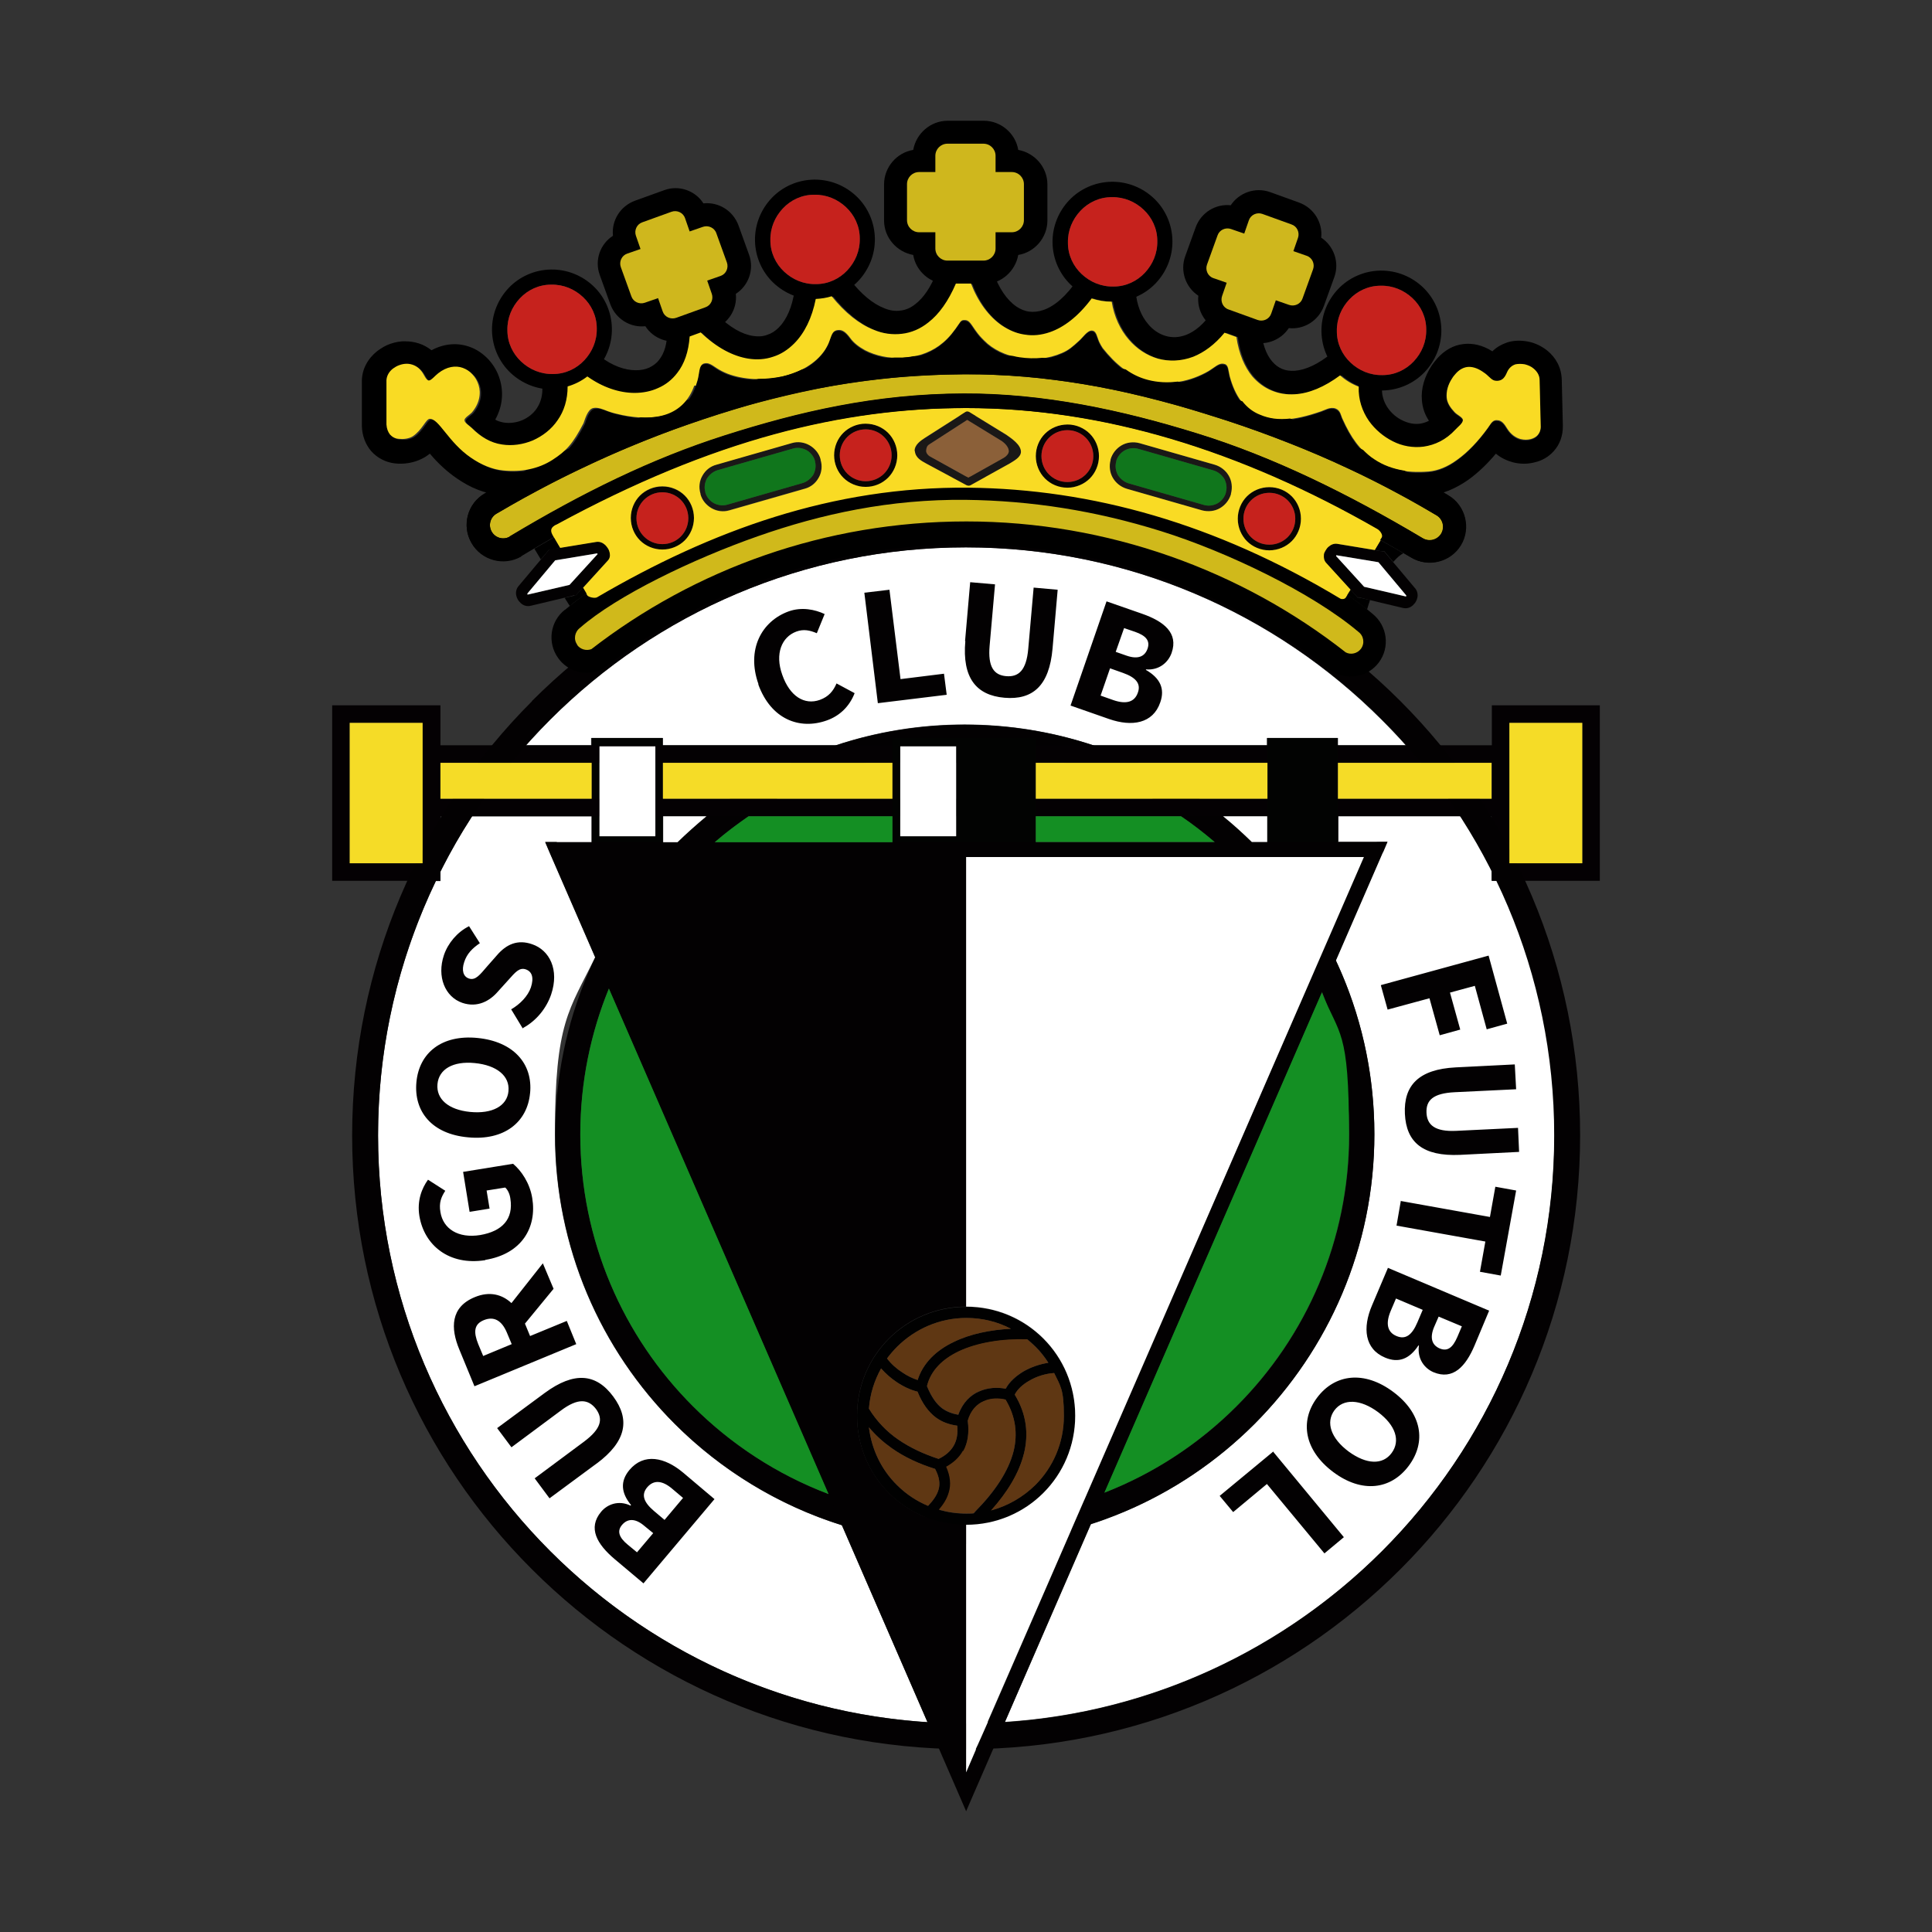 <?xml version="1.0" encoding="UTF-8"?>
<svg data-name="图层_1" xmlns="http://www.w3.org/2000/svg" version="1.1" viewBox="0 0 800 800">
  <rect x="0" y="0" width="800" height="800" fill="#333333" stroke="none"/>
  <!-- Created by @FCLOGO 2025-3-2 GMT+8 19:43:16 . https://fclogo.top/ -->
<!-- FOR PERSONAL USE ONLY NOT FOR COMMERCIAL USE -->
  <path d="M582.072,308.601c-3.242-3.689-6.596-7.155-10.062-10.621-44.05-44.05-104.983-71.33-172.177-71.33s-128.126,27.28-172.177,71.33c-3.466,3.466-6.82,7.044-10.062,10.621h27.168v-3.019h29.516v3.019h71.778c16.77-5.59,34.771-8.609,53.33-8.609s36.56,3.019,53.33,8.609h71.889v-3.019h29.293v3.019h28.174Z" style="fill: #fff; fill-rule: evenodd;"/>
  <path d="M619.749,364.726h-1.901v-4.025c-3.913-7.826-8.274-15.429-13.081-22.808h-50.535v10.621h20.348l-1.901,4.472h-.224s-19.342,44.609-19.342,44.609c10.286,21.913,15.988,46.287,15.988,72.001,0,46.846-19.006,89.219-49.641,119.965-18.783,18.783-41.926,33.206-67.753,41.479l-35.553,81.952c60.821-3.913,115.605-30.299,156.189-70.771,44.05-44.05,71.33-104.983,71.33-172.177s-8.609-73.455-23.926-105.319Z" style="fill: #fff; fill-rule: evenodd;"/>
  <path d="M348.626,631.6c-26.386-8.274-50.088-22.808-69.206-41.926-30.746-30.746-49.641-73.119-49.641-119.965s5.926-51.206,16.659-73.343l-18.783-43.156-1.901-4.472h19.23v-10.733h-49.529c-4.808,7.379-9.168,14.982-13.081,22.92v3.913h-1.901c-15.317,31.864-23.926,67.641-23.926,105.319,0,67.194,27.28,128.126,71.33,172.177,40.585,40.585,95.368,66.858,156.189,70.771l-35.442-81.504Z" style="fill: #fff; fill-rule: evenodd;"/>
  <path d="M399.497,310.502c-43.939,0-83.741,17.777-112.586,46.622-28.845,28.845-46.622,68.647-46.622,112.586s17.777,83.741,46.622,112.586c28.845,28.845,68.647,46.622,112.586,46.622s83.741-17.777,112.586-46.622c28.845-28.845,46.622-68.647,46.622-112.586s-17.777-83.741-46.622-112.586c-28.845-28.845-68.647-46.622-112.586-46.622h0ZM279.532,349.745c30.746-30.746,73.119-49.641,119.965-49.641s89.219,19.006,119.965,49.641c30.746,30.746,49.641,73.119,49.641,119.965s-19.006,89.219-49.641,119.965c-30.746,30.746-73.119,49.641-119.965,49.641s-89.219-19.006-119.965-49.641c-30.746-30.746-49.641-73.119-49.641-119.965s19.006-89.219,49.641-119.965h0Z" style="fill: #030102; fill-rule: evenodd;"/>
  <g id="Layer1001">
    <path d="M246.55,305.582h27.951v44.833h-29.516v-44.833h1.565ZM271.37,309.048h-23.143v37.23h23.143v-37.23Z" style="fill: #020302; fill-rule: evenodd;"/>
    <path d="M621.314,292.054h41.144v72.672h-44.833v-26.721H182.375v26.721h-44.833v-72.672h44.833v16.547h435.362v-16.547h3.689-.112ZM182.375,330.738h435.362v-14.87H182.375v14.87ZM175.108,299.321h-30.299v58.138h30.187v-58.138h.112ZM655.191,299.321h-30.187v58.138h30.187v-58.138Z" style="fill: #040103; fill-rule: evenodd;"/>
    <path d="M271.37,346.279v-37.23h-23.143v37.23h23.143Z" style="fill: #fff; fill-rule: evenodd;"/>
    <g id="Layer1002">
      <path d="M371.099,305.582h27.951v44.833h-29.516v-44.833h1.565ZM395.919,309.048h-23.143v37.23h23.143v-37.23Z" style="fill: #020302; fill-rule: evenodd;"/>
      <path d="M372.776,309.048v37.23h23.143v-37.23h-23.143Z" style="fill: #fff; fill-rule: evenodd;"/>
    </g>
    <path d="M399.385,305.582h29.516v44.833h-31.081v-44.833h1.565Z" style="fill: #020302; fill-rule: evenodd;"/>
    <path d="M526.17,305.582h27.839v44.833h-29.293v-44.833h1.454Z" style="fill: #020302; fill-rule: evenodd;"/>
    <path d="M400.056,226.649c-67.194,0-128.126,27.28-172.177,71.331s-71.331,104.983-71.331,172.177,27.28,128.126,71.331,172.177c44.05,44.05,104.983,71.33,172.177,71.33s128.126-27.28,172.177-71.33c44.05-44.05,71.33-104.983,71.33-172.177s-27.28-128.126-71.33-172.177-104.983-71.331-172.177-71.331h0ZM220.276,290.265c46.063-46.063,109.567-74.461,179.78-74.461s133.828,28.51,179.78,74.461c46.063,46.063,74.461,109.567,74.461,179.78s-28.51,133.828-74.461,179.78c-46.063,46.063-109.567,74.461-179.78,74.461s-133.828-28.51-179.78-74.461c-46.063-45.951-74.461-109.455-74.461-179.668s28.51-133.828,74.461-179.78v-.112Z" style="fill: #030102; fill-rule: evenodd;"/>
    <path d="M175.108,299.321h-30.299v58.138h30.187v-58.138h.112Z" style="fill: #f5dc27; fill-rule: evenodd;"/>
    <path d="M655.191,299.321h-30.187v58.138h30.187v-58.138Z" style="fill: #f5dc27; fill-rule: evenodd;"/>
    <path d="M244.985,330.738v-14.87h-62.61v14.87h62.61Z" style="fill: #f5dc27; fill-rule: evenodd;"/>
    <path d="M274.501,315.868v14.87h95.033v-14.87h-95.033Z" style="fill: #f5dc27; fill-rule: evenodd;"/>
    <path d="M428.901,315.868v14.87h95.927v-14.87h-95.927Z" style="fill: #f5dc27; fill-rule: evenodd;"/>
    <path d="M554.009,315.868v14.87h63.616v-14.87h-63.616Z" style="fill: #f5dc27; fill-rule: evenodd;"/>
    <g id="Layer1003">
      <g id="Layer1004">
        <g id="Layer1005">
          <path d="M234.028,252.476c13.528-11.627,33.429-21.69,49.641-28.845,8.721-3.913,17.665-7.491,26.833-10.621,29.069-10.174,58.585-15.988,89.443-15.652,28.51.335,56.349,4.808,83.517,13.416,27.056,8.497,63.281,25.156,84.859,43.38,6.149,4.919,7.379,13.864,2.571,20.236-4.248,5.59-11.851,7.379-18.112,4.248l-.894-.447-.783-.559c-43.268-33.988-96.151-52.212-151.158-52.212s-106.549,17.777-149.481,50.87l-1.118.894-1.342.447c-6.149,2.348-13.081.224-16.882-5.143-4.584-6.373-3.354-15.205,2.795-20.013h.112Z" style="fill-rule: evenodd;"/>
          <g id="Layer1006">
            <path d="M238.947,267.01c1.342,1.901,3.801,2.571,5.926,1.789,42.932-33.206,96.822-52.883,155.295-52.883s113.816,20.236,157.083,54.225c2.124,1.118,4.808.447,6.261-1.453,1.677-2.236,1.23-5.367-1.006-7.044-19.342-16.323-54.56-33.206-81.728-41.703-27.168-8.497-53.777-12.634-80.834-12.969-31.417-.335-59.815,5.814-86.2,15.093-26.497,9.28-58.249,24.485-73.567,37.901-2.236,1.677-2.795,4.808-1.118,7.044h-.112Z" style="fill: #d0b91b; fill-rule: evenodd;"/>
            <g id="Layer1007">
              <path d="M235.482,158.449c.559,6.261-1.118,11.627-4.025,15.876-2.571,3.801-6.261,6.596-10.286,8.385-4.025,1.677-8.497,2.348-12.746,1.677-4.696-.671-8.832-3.131-12.522-6.82-1.006-1.006-3.019-2.124-3.019-3.242,0-1.006,2.013-2.124,3.019-3.131,3.242-3.801,3.913-8.05,2.795-11.516-.559-1.677-1.342-3.131-2.571-4.36-1.118-1.23-2.46-2.124-4.025-2.683-2.907-1.006-6.485-.559-10.062,2.236-1.342,1.006-2.907,3.019-3.913,3.019-1.118,0-2.013-2.571-3.019-3.801-1.677-2.236-4.025-3.131-6.149-3.131-1.006,0-2.124.224-3.019.559-1.006.335-1.901.894-2.683,1.453-1.565,1.23-2.571,2.907-2.683,4.808v18.336h0c0,1.789.559,3.131,1.453,4.137.894,1.006,2.124,1.677,3.578,1.789,1.901.224,4.137,0,5.814-1.006,3.913-2.571,5.478-7.155,7.044-7.267,3.801-.224,7.714,9.727,17.106,16.1,4.248,2.907,8.721,4.808,13.193,5.255,7.603.783,14.646-.559,20.572-4.36,5.702-3.689,8.385-6.596,12.857-15.205.559-1.453,1.677-5.814,4.025-6.261,1.901-.447,4.36.671,5.814,1.23,2.795,1.006,3.354,1.006,6.149,1.677,6.485,1.342,13.081,1.565,18.448-.335,5.031-1.789,9.168-5.478,11.404-11.851.447-1.342.894-2.683,1.118-4.137.447-2.348.447-4.472,2.236-5.031s3.242.559,5.255,1.901c1.342.894,2.907,1.677,4.584,2.348,6.485,2.46,14.758,2.907,22.361,1.23,7.379-1.677,14.087-5.367,17.889-11.069.783-1.23,1.453-2.46,1.901-3.801,1.006-2.795,1.342-4.248,3.466-4.472,1.901-.224,3.354.894,5.143,3.354,1.453,2.013,3.689,3.689,6.149,5.031,4.36,2.236,9.839,3.466,15.429,3.131,5.478-.224,10.845-1.901,15.205-5.031,2.571-1.901,4.472-3.801,6.82-7.044,2.013-2.683,2.013-3.689,3.801-3.578,1.677,0,2.348,1.23,4.248,4.025,1.677,2.348,2.236,2.907,3.801,4.472,3.578,3.689,8.832,6.149,14.534,7.155,5.814,1.006,12.075.447,17.665-2.013,2.907-1.23,4.584-2.795,7.044-5.031,1.677-1.453,3.466-4.36,5.367-4.248,1.901.112,2.012,2.46,3.019,4.696.335.783,1.006,1.901,1.453,2.571,5.255,6.596,11.069,11.516,18.559,13.416,7.603,1.901,15.988,1.006,24.038-3.242.894-.447,1.789-1.006,2.571-1.565,1.901-1.23,3.354-2.683,5.367-2.013,1.565.447,1.453,2.683,2.012,4.919,2.236,8.385,6.261,13.975,12.41,16.323,6.485,2.571,13.64,2.46,25.491-1.677,1.453-.447,3.801-2.013,6.037-1.118,2.012.783,2.124,2.907,2.795,4.248,3.466,7.714,7.155,12.969,12.969,16.882s13.193,5.702,22.696,4.919c3.913-.335,7.938-2.013,11.739-4.808,4.584-3.242,8.944-7.938,12.746-13.193,1.453-2.013,2.012-3.466,4.025-3.242,1.789.112,2.795,1.453,4.025,3.466,1.453,2.348,3.466,3.801,5.59,4.36,1.453.335,2.795.335,4.137,0,1.23-.335,2.236-.894,2.907-1.677.783-.894,1.342-2.236,1.23-3.913l-.447-18.783h0c0-2.013-1.006-3.578-2.46-4.808-1.006-.894-2.348-1.453-3.689-1.789-1.342-.224-2.683-.224-3.801,0-1.453.447-2.683,1.453-3.466,3.131-.894,2.124-1.789,3.466-3.801,3.689-1.789.112-2.348-.335-4.025-1.901-.783-.783-1.677-1.453-2.571-2.013-2.236-1.453-4.36-2.013-6.149-1.901h0c-1.677.224-3.354,1.118-4.808,2.795-.447.559-1.006,1.118-1.453,1.901h0c-1.789,2.683-2.46,5.478-2.236,8.05.224,2.124,1.453,4.025,3.242,5.926,1.118,1.23,3.466,2.124,3.466,3.354-.112,1.342-2.012,2.683-3.131,3.913-3.913,4.248-8.497,6.373-13.193,7.044-4.36.559-8.832-.224-12.746-2.236-3.801-1.901-7.267-4.808-9.839-8.385-3.131-4.472-4.808-10.062-4.137-15.876l9.727,1.23c-.447,3.242.559,6.485,2.348,9.056,1.565,2.236,3.689,4.025,6.037,5.143s4.808,1.677,7.267,1.342c1.23-.224,2.571-.559,3.689-1.23-1.789-2.683-2.683-5.478-2.907-8.497-.447-4.808,1.118-9.839,4.025-14.311h0c.783-1.118,1.565-2.124,2.348-3.019,3.019-3.354,6.708-5.478,10.845-5.926h0c3.801-.447,7.938.447,11.963,3.019,1.789-1.789,3.913-2.907,6.149-3.689,2.795-.894,5.814-.894,8.721-.335,2.795.559,5.59,1.901,7.826,3.689,3.578,2.907,5.926,7.044,6.037,12.187h0l.447,18.783c.112,4.36-1.342,8.05-3.801,10.733-2.124,2.348-4.808,3.913-7.826,4.584-2.907.783-6.037.783-9.056,0-2.46-.671-4.919-1.789-7.044-3.578-3.466,4.137-7.267,7.826-11.292,10.733-5.255,3.689-10.845,6.149-16.659,6.596-11.851.894-21.243-1.565-28.845-6.596-6.373-4.36-11.404-10.398-15.317-18-12.298,3.578-22.361,3.689-30.187.559-7.491-3.019-12.857-8.721-16.323-16.994-9.615,4.584-19.677,5.367-28.845,3.131-9.056-2.236-17.218-7.603-23.032-15.429-2.012,1.342-4.025,2.571-6.261,3.466-7.379,3.242-15.652,4.025-23.255,2.683-7.714-1.342-14.87-4.808-19.901-9.95-.335-.447-.783-.783-1.118-1.23-1.453,1.565-3.019,3.019-4.696,4.248-6.037,4.472-13.305,6.708-20.572,7.044-7.155.335-14.423-1.23-20.348-4.248-1.565-.783-3.019-1.677-4.36-2.795-5.367,7.714-14.087,12.522-23.59,14.646-9.503,2.124-19.677,1.565-27.951-1.565-.224,0-.559-.224-.783-.335-3.466,9.28-9.727,14.646-17.218,17.218-7.267,2.571-15.652,2.348-23.702.671-1.901-.335-3.689-.894-5.478-1.342-4.248,8.497-9.727,14.646-15.988,18.671-7.938,5.143-16.994,6.932-26.833,5.926-6.149-.559-12.187-3.019-17.777-6.932-3.913-2.683-7.714-6.149-11.069-10.174-1.006.783-2.013,1.453-3.131,2.013-3.466,1.789-7.603,2.46-11.404,2.013-3.801-.447-7.267-2.236-9.839-5.143-2.236-2.683-3.689-6.149-3.801-10.398h0v-18.448h0c0-5.143,2.571-9.503,6.373-12.522,1.677-1.23,3.466-2.348,5.478-3.019s4.137-1.118,6.261-1.006c3.689,0,7.491,1.118,10.733,3.689,5.367-2.907,10.957-3.131,15.652-1.453,3.019,1.006,5.702,2.907,7.938,5.255,2.124,2.348,3.801,5.143,4.696,8.273,1.565,5.143,1.23,11.069-1.901,16.659,1.118.671,2.46,1.006,3.689,1.23,2.46.335,5.143,0,7.491-1.006s4.584-2.683,6.037-4.919c1.677-2.46,2.571-5.702,2.236-9.503l9.839-.894,1.118-.224ZM557.81,153.642c-7.155,6.037-14.534,9.28-21.131,9.615-3.466.224-6.708-.335-9.615-1.565-3.019-1.23-5.702-3.242-7.938-5.814-3.913-4.584-6.373-11.404-6.932-20.125l9.839-.559c.447,6.596,2.124,11.404,4.696,14.423,1.23,1.453,2.571,2.46,4.137,3.131,1.565.671,3.354.894,5.255.783,4.584-.335,9.839-2.795,15.429-7.379l6.261,7.491ZM510.07,134.635c-4.472,6.82-9.839,11.069-15.429,13.193-5.031,1.901-10.062,2.013-14.646.783-4.584-1.342-8.721-4.025-12.075-7.938-4.137-4.808-6.932-11.404-7.491-19.118l9.839-.783c.447,5.59,2.348,10.174,5.143,13.416,2.012,2.46,4.584,4.137,7.267,4.919,2.683.783,5.59.671,8.497-.447,3.689-1.453,7.379-4.472,10.733-9.503l8.162,5.367v.112ZM454.504,121.107c-6.149,9.056-12.746,14.423-19.23,16.659-3.578,1.23-7.044,1.565-10.398,1.006-3.354-.447-6.485-1.789-9.503-3.801-5.814-3.913-10.398-10.509-13.305-18.895l9.28-3.131c2.236,6.373,5.59,11.292,9.503,13.975,1.677,1.118,3.466,1.901,5.367,2.124,1.901.224,3.801,0,5.814-.671,4.584-1.565,9.503-5.702,14.311-12.857l8.05,5.478.112.112ZM396.925,116.411c-3.131,7.938-7.267,13.64-11.851,17.329-3.354,2.683-7.044,4.248-10.957,4.696-3.801.447-7.826,0-11.739-1.677-6.149-2.46-12.298-7.491-18-14.758l7.714-6.037c4.584,5.926,9.392,9.839,13.975,11.627,2.348,1.006,4.696,1.342,6.82,1.006,2.124-.224,4.248-1.118,6.149-2.683,3.354-2.571,6.373-6.932,8.832-13.193l9.056,3.689h0ZM338.788,121.554c-1.453,9.168-4.696,16.323-9.392,21.019-2.571,2.571-5.478,4.472-8.721,5.478-3.242,1.118-6.708,1.342-10.286.783-6.596-1.006-13.64-4.808-20.46-11.627l6.932-6.932c5.255,5.255,10.398,8.162,14.982,8.832,2.124.335,4.025.224,5.814-.447,1.789-.559,3.354-1.565,4.808-3.019,3.242-3.242,5.59-8.497,6.596-15.541l9.727,1.453h0ZM286.128,137.095c0,7.491-2.013,13.416-5.255,17.665-2.124,2.795-4.808,4.919-7.938,6.261-2.907,1.342-6.261,2.013-9.727,2.013-6.708,0-14.087-2.571-20.572-7.603l6.037-7.714c4.808,3.689,9.95,5.59,14.646,5.59,2.013,0,3.913-.335,5.59-1.118,1.565-.783,3.019-1.789,4.137-3.354,2.013-2.571,3.242-6.485,3.242-11.627h9.839v-.112Z" style="fill-rule: evenodd;"/>
              <path d="M215.804,230.45c-7.155,4.137-16.435,1.677-20.572-5.59-4.137-7.155-1.677-16.323,5.478-20.46,29.74-17.553,60.821-31.529,93.691-42.038,34.324-10.957,68.871-15.317,104.76-15.541,34.883-.112,68.535,4.696,101.853,14.982,34.547,10.733,67.529,24.709,98.61,43.268,7.155,4.248,9.392,13.528,5.143,20.572-4.248,7.044-13.528,9.392-20.572,5.143-28.733-17.218-59.256-32.535-91.343-42.485-30.41-9.392-61.939-16.212-93.803-16.1-33.429.112-64.287,6.82-96.039,16.882-30.858,9.839-59.479,24.373-87.207,41.032h0v.335Z" style="fill-rule: evenodd;"/>
              <path d="M211.108,222.177c-2.683,1.565-6.037.559-7.491-2.013-1.565-2.683-.559-6.037,2.013-7.491,30.41-17.889,60.374-31.081,91.79-41.144,31.529-10.062,64.175-16.435,101.965-16.547,34.1-.112,66.523,6.037,98.946,16.1,32.311,9.95,64.734,23.255,96.598,42.373,2.571,1.565,3.466,4.919,1.901,7.603-1.565,2.571-4.919,3.466-7.603,1.901-31.193-18.559-61.939-33.653-93.356-43.38-31.305-9.727-63.728-16.659-96.71-16.547-36.672.112-68.424,7.603-98.946,17.329-30.522,9.727-59.032,23.814-89.219,41.926l.112-.112Z" style="fill: #d0b91b; fill-rule: evenodd;"/>
              <g id="Layer1008">
                <path d="M228.214,227.432l18.783-3.131c1.453-.224,2.683.335,3.689,1.23.447.447.894,1.006,1.23,1.565.335.559.559,1.23.671,1.789.224,1.23,0,2.348-.894,3.242l-12.634,13.752-.447.559h-.671c0,.112-18,4.36-18,4.36h0c-1.677.447-3.131,0-4.248-1.006-.447-.447-.894-.894-1.23-1.453-.335-.559-.559-1.118-.671-1.677h0c-.335-1.342,0-2.795.783-3.801l12.298-14.646.559-.671h.894l-.112-.112ZM247.445,229.109l-17.553,2.907-11.516,13.752v.224s0,.112.112.224h0l17.329-4.025,11.627-12.746h0c0-.112-.112-.224-.224-.335h.224Z" style="fill: #030102; fill-rule: evenodd;"/>
                <path d="M247.445,229.109l-17.553,2.907-11.516,13.752v.224s0,.112.112.224h0l17.329-4.025,11.627-12.746h0c0-.112-.112-.224-.224-.335h.224Z" style="fill: #fff; fill-rule: evenodd;"/>
              </g>
              <g id="Layer1009">
                <path d="M572.457,228.326l-18.783-3.131c-1.453-.224-2.683.335-3.689,1.23-.447.447-.894,1.006-1.23,1.565-.335.559-.559,1.23-.671,1.789-.224,1.23,0,2.348.894,3.242l12.634,13.752.447.559h.671c0,.112,18,4.36,18,4.36h0c1.677.447,3.131,0,4.248-1.006.447-.447.894-.894,1.23-1.453.335-.559.559-1.118.671-1.677h0c.335-1.342,0-2.795-.783-3.801l-12.298-14.646-.559-.671h-.894l.112-.112ZM553.226,229.891l17.553,2.907,11.516,13.752v.224s0,.112-.112.224h0l-17.329-4.025-11.627-12.746h0c0-.112.112-.224.224-.335h-.224Z" style="fill: #030102; fill-rule: evenodd;"/>
                <path d="M553.226,229.891l17.553,2.907,11.516,13.752v.224s0,.112-.112.224h0l-17.329-4.025-11.627-12.746h0c0-.112.112-.224.224-.335h-.224Z" style="fill: #fff; fill-rule: evenodd;"/>
              </g>
              <g id="Layer1010">
                <path d="M274.277,203.841c-3.019,0-5.702,1.23-7.603,3.131s-3.131,4.584-3.131,7.603,1.23,5.702,3.131,7.603,4.584,3.131,7.603,3.131,5.702-1.23,7.603-3.131c1.901-1.901,3.131-4.584,3.131-7.603s-1.23-5.702-3.131-7.603-4.584-3.131-7.603-3.131ZM264.998,205.295c2.348-2.348,5.702-3.801,9.28-3.801s6.932,1.453,9.28,3.801c2.348,2.348,3.801,5.702,3.801,9.28s-1.453,6.932-3.801,9.28c-2.348,2.348-5.702,3.801-9.28,3.801s-6.932-1.453-9.28-3.801c-2.348-2.348-3.801-5.702-3.801-9.28s1.453-6.932,3.801-9.28Z" style="fill: #070302; fill-rule: evenodd;"/>
                <path d="M274.277,203.841c-3.019,0-5.702,1.23-7.603,3.131s-3.131,4.584-3.131,7.603,1.23,5.702,3.131,7.603,4.584,3.131,7.603,3.131,5.702-1.23,7.603-3.131c1.901-1.901,3.131-4.584,3.131-7.603s-1.23-5.702-3.131-7.603-4.584-3.131-7.603-3.131Z" style="fill: #c6221d; fill-rule: evenodd;"/>
              </g>
              <g id="Layer1011">
                <path d="M358.465,177.791c-3.019,0-5.702,1.23-7.603,3.131-1.901,1.901-3.131,4.584-3.131,7.603s1.23,5.702,3.131,7.603,4.584,3.131,7.603,3.131,5.702-1.23,7.603-3.131,3.131-4.584,3.131-7.603-1.23-5.702-3.131-7.603c-1.901-1.901-4.584-3.131-7.603-3.131ZM349.185,179.244c2.348-2.348,5.702-3.801,9.28-3.801s6.932,1.453,9.28,3.801,3.801,5.702,3.801,9.28-1.453,6.932-3.801,9.28-5.702,3.801-9.28,3.801-6.932-1.453-9.28-3.801-3.801-5.702-3.801-9.28,1.453-6.932,3.801-9.28Z" style="fill: #070302; fill-rule: evenodd;"/>
                <path d="M358.465,177.791c-3.019,0-5.702,1.23-7.603,3.131-1.901,1.901-3.131,4.584-3.131,7.603s1.23,5.702,3.131,7.603,4.584,3.131,7.603,3.131,5.702-1.23,7.603-3.131,3.131-4.584,3.131-7.603-1.23-5.702-3.131-7.603c-1.901-1.901-4.584-3.131-7.603-3.131Z" style="fill: #c6221d; fill-rule: evenodd;"/>
              </g>
              <g id="Layer1012">
                <path d="M441.982,178.126c-3.019,0-5.702,1.23-7.603,3.131s-3.131,4.584-3.131,7.603,1.23,5.702,3.131,7.603,4.584,3.131,7.603,3.131,5.702-1.23,7.603-3.131,3.131-4.584,3.131-7.603-1.23-5.702-3.131-7.603-4.584-3.131-7.603-3.131ZM432.702,179.58c2.348-2.348,5.702-3.801,9.28-3.801s6.932,1.453,9.28,3.801c2.348,2.348,3.801,5.702,3.801,9.28s-1.453,6.932-3.801,9.28c-2.348,2.348-5.702,3.801-9.28,3.801s-6.932-1.453-9.28-3.801c-2.348-2.348-3.801-5.702-3.801-9.28s1.453-6.932,3.801-9.28Z" style="fill: #070302; fill-rule: evenodd;"/>
                <path d="M441.982,178.126c-3.019,0-5.702,1.23-7.603,3.131s-3.131,4.584-3.131,7.603,1.23,5.702,3.131,7.603,4.584,3.131,7.603,3.131,5.702-1.23,7.603-3.131,3.131-4.584,3.131-7.603-1.23-5.702-3.131-7.603-4.584-3.131-7.603-3.131Z" style="fill: #c6221d; fill-rule: evenodd;"/>
              </g>
              <g id="Layer1013">
                <path d="M525.611,204.065c-3.019,0-5.702,1.23-7.603,3.131-1.901,1.901-3.131,4.584-3.131,7.603s1.23,5.702,3.131,7.603c1.901,1.901,4.584,3.131,7.603,3.131s5.702-1.23,7.603-3.131c1.901-1.901,3.131-4.584,3.131-7.603s-1.23-5.702-3.131-7.603c-1.901-1.901-4.584-3.131-7.603-3.131ZM516.331,205.518c2.348-2.348,5.702-3.801,9.28-3.801s6.932,1.453,9.28,3.801c2.348,2.348,3.801,5.702,3.801,9.28s-1.453,6.932-3.801,9.28-5.702,3.801-9.28,3.801-6.932-1.453-9.28-3.801c-2.348-2.348-3.801-5.702-3.801-9.28s1.453-6.932,3.801-9.28Z" style="fill: #070302; fill-rule: evenodd;"/>
                <path d="M525.611,204.065c-3.019,0-5.702,1.23-7.603,3.131-1.901,1.901-3.131,4.584-3.131,7.603s1.23,5.702,3.131,7.603c1.901,1.901,4.584,3.131,7.603,3.131s5.702-1.23,7.603-3.131c1.901-1.901,3.131-4.584,3.131-7.603s-1.23-5.702-3.131-7.603c-1.901-1.901-4.584-3.131-7.603-3.131Z" style="fill: #c6221d; fill-rule: evenodd;"/>
              </g>
              <g id="Layer1014">
                <path d="M296.638,192.326l31.193-8.944h0c2.571-.783,5.255-.335,7.379.894,2.124,1.23,3.913,3.242,4.584,5.814h0v.224c.783,2.571.447,5.255-.783,7.379-1.23,2.236-3.242,3.913-5.814,4.584l-31.193,8.944h0c-2.571.671-5.255.335-7.379-.894-2.124-1.23-3.913-3.242-4.584-5.814h0v-.224c-.783-2.571-.335-5.255.894-7.379,1.23-2.236,3.242-3.913,5.814-4.584h-.112ZM328.39,185.729h0l-31.193,8.944c-1.901.559-3.466,1.901-4.472,3.466-.894,1.677-1.23,3.689-.671,5.59v.224h0c.559,1.901,1.901,3.466,3.466,4.36,1.677.894,3.689,1.23,5.59.671h0l31.193-8.944c1.901-.559,3.466-1.901,4.472-3.466.894-1.677,1.23-3.689.671-5.59v-.224h0c-.559-1.901-1.901-3.466-3.466-4.36-1.677-.894-3.689-1.23-5.59-.671h0Z" style="fill: #1a1817; fill-rule: evenodd;"/>
                <path d="M292.278,203.953h0ZM301.334,209.096h0ZM337.558,190.872h0ZM328.39,185.729l-31.193,8.944c-1.901.559-3.466,1.901-4.472,3.466-.894,1.677-1.23,3.689-.671,5.59v.224h0c.559,1.901,1.901,3.466,3.466,4.36,1.677.894,3.689,1.23,5.59.671h0l31.193-8.944c1.901-.559,3.466-1.901,4.472-3.466.894-1.677,1.23-3.689.671-5.59v-.224h0c-.559-1.901-1.901-3.466-3.466-4.36-1.677-.894-3.689-1.23-5.59-.671h0Z" style="fill: #10761c; fill-rule: evenodd;"/>
              </g>
              <g id="Layer1015">
                <path d="M503.027,192.437l-31.193-8.944h0c-2.571-.783-5.255-.335-7.379.894-2.124,1.23-3.913,3.242-4.584,5.814h0v.224c-.783,2.571-.447,5.255.783,7.379,1.23,2.236,3.242,3.913,5.814,4.584l31.193,8.944h0c2.571.671,5.255.335,7.379-.894s3.913-3.242,4.584-5.814h0v-.224c.783-2.571.335-5.255-.894-7.379-1.23-2.236-3.242-3.913-5.814-4.584h.112ZM471.275,185.841h0l31.193,8.944c1.901.559,3.466,1.901,4.472,3.466.894,1.677,1.23,3.689.671,5.59v.224h0c-.559,1.901-1.901,3.466-3.466,4.36-1.677.894-3.689,1.23-5.59.671h0l-31.193-8.944c-1.901-.559-3.466-1.901-4.472-3.466-.894-1.677-1.23-3.689-.671-5.59v-.224h0c.559-1.901,1.901-3.466,3.466-4.36,1.677-.894,3.689-1.23,5.59-.671h0Z" style="fill: #1a1817; fill-rule: evenodd;"/>
                <path d="M507.499,203.953h0ZM498.331,209.096h0ZM462.219,190.872h0ZM471.275,185.841l31.193,8.944c1.901.559,3.466,1.901,4.472,3.466.894,1.677,1.23,3.689.671,5.59v.224h0c-.559,1.901-1.901,3.466-3.466,4.36-1.677.894-3.689,1.23-5.59.671h0l-31.193-8.944c-1.901-.559-3.466-1.901-4.472-3.466-.894-1.677-1.23-3.689-.671-5.59v-.224h0c.559-1.901,1.901-3.466,3.466-4.36,1.677-.894,3.689-1.23,5.59-.671h0Z" style="fill: #10761c; fill-rule: evenodd;"/>
              </g>
              <path d="M384.739,184.052c-.894.559-1.23,1.565-1.23,2.683s1.118,2.124,2.124,2.571l15.317,8.497,14.758-8.273c.783-.447,2.013-1.565,2.013-2.683,0-1.677-1.565-3.242-2.795-4.137l-14.423-8.832-15.764,10.174h0ZM383.062,181.369l16.659-10.621h0c.447-.335,1.118-.335,1.677,0l15.317,9.392h0c2.236,1.565,6.037,4.137,6.037,6.932,0,2.236-2.795,3.689-4.584,4.808h0l-16.323,9.056h0c-.447.224-1.006.224-1.565,0l-16.659-8.944c-2.236-1.23-4.584-2.46-4.808-5.255,0-2.571,2.46-4.248,4.36-5.478l-.112.112Z" style="fill: #1a1817; fill-rule: evenodd;"/>
              <path d="M384.739,184.052c-.894.559-1.23,1.565-1.23,2.683s1.118,2.124,2.124,2.571l15.317,8.497,14.758-8.273c.783-.447,2.013-1.565,2.013-2.683,0-1.677-1.565-3.242-2.795-4.137l-14.423-8.832-15.764,10.174h0Z" style="fill: #8b6039; fill-rule: evenodd;"/>
              <path d="M401.733,200.934h0ZM378.702,186.735c0-2.571,2.46-4.248,4.36-5.478l16.659-10.621c.447-.335,1.118-.335,1.677,0l15.317,9.392h0c2.236,1.565,6.037,4.137,6.037,7.044,0,2.236-2.795,3.689-4.584,4.808h0l-16.323,9.056c-.447.224-1.006.224-1.565,0l-16.659-8.944c-2.236-1.23-4.584-2.46-4.808-5.255h-.112ZM367.745,179.244c2.348,2.348,3.801,5.702,3.801,9.28s-1.453,6.932-3.801,9.28-5.702,3.801-9.28,3.801-6.932-1.453-9.28-3.801-3.801-5.702-3.801-9.28,1.453-6.932,3.801-9.28c2.348-2.348,5.702-3.801,9.28-3.801s6.932,1.453,9.28,3.801ZM302.005,211.332h0ZM289.93,204.624h0ZM335.21,184.387c2.124,1.23,3.913,3.242,4.584,5.814h0v.224c.783,2.571.447,5.255-.783,7.379-1.23,2.236-3.242,3.913-5.814,4.584l-31.193,8.944h0c-2.571.783-5.255.335-7.379-.894-2.124-1.23-3.913-3.242-4.584-5.814h0v-.224c-.783-2.571-.447-5.255.783-7.379,1.23-2.236,3.242-3.913,5.814-4.584l31.193-8.944h0c2.571-.783,5.255-.335,7.379.894ZM274.277,201.382c3.578,0,6.932,1.453,9.28,3.801,2.348,2.348,3.801,5.702,3.801,9.28s-1.453,6.932-3.801,9.28c-2.348,2.348-5.702,3.801-9.28,3.801s-6.932-1.453-9.28-3.801c-2.348-2.348-3.801-5.702-3.801-9.28s1.453-6.932,3.801-9.28,5.702-3.801,9.28-3.801ZM230.227,217.258c-1.453.783-2.795,1.789-1.453,4.248l3.131,5.367,14.982-2.46c1.453-.224,2.683.335,3.689,1.23.447.447.894,1.006,1.23,1.565.335.559.559,1.23.671,1.789.224,1.23,0,2.348-.894,3.242l-10.174,11.18,1.789,3.131c.447.671,3.019,1.342,4.025.783,47.405-27.727,97.604-45.951,153.841-45.392,50.982.559,102.076,14.758,153.953,45.951.671.335,1.789.224,2.236-.447l2.012-3.242-10.174-11.18c-.783-.894-1.006-2.013-.894-3.242,0-.671.335-1.23.671-1.789.335-.559.671-1.118,1.23-1.565,1.006-.894,2.236-1.453,3.689-1.23l15.541,2.571,3.131-5.143c.671-1.118-.559-2.907-1.789-3.578-56.908-32.758-113.927-50.088-170.388-50.088-51.206,0-104.983,12.969-169.941,48.299h-.112ZM428.901,188.86c0-3.578,1.453-6.932,3.801-9.28,2.348-2.348,5.702-3.801,9.28-3.801s6.932,1.453,9.28,3.801c2.348,2.348,3.801,5.702,3.801,9.28s-1.453,6.932-3.801,9.28-5.702,3.801-9.28,3.801-6.932-1.453-9.28-3.801c-2.348-2.348-3.801-5.702-3.801-9.28ZM509.735,204.624h0ZM497.772,211.332h0ZM459.871,190.201c.783-2.571,2.46-4.584,4.584-5.814s4.808-1.565,7.379-.894h0l31.193,8.944c2.571.783,4.584,2.46,5.814,4.584s1.565,4.808.894,7.379v.224h0c-.783,2.571-2.46,4.584-4.584,5.814-2.124,1.23-4.808,1.565-7.379.894h0l-31.193-8.944c-2.571-.783-4.584-2.46-5.814-4.584-1.23-2.124-1.565-4.808-.894-7.379v-.224h0ZM516.331,205.518c2.348-2.348,5.702-3.801,9.28-3.801s6.932,1.453,9.28,3.801c2.348,2.348,3.801,5.702,3.801,9.28s-1.453,6.932-3.801,9.28-5.702,3.801-9.28,3.801-6.932-1.453-9.28-3.801c-2.348-2.348-3.801-5.702-3.801-9.28s1.453-6.932,3.801-9.28Z" style="fill: #f9db24; fill-rule: evenodd;"/>
              <path d="M228.214,117.865c-5.143,0-9.727,2.236-12.969,5.702-3.242,3.466-5.255,8.05-5.143,13.193,0,5.143,2.236,9.727,5.702,12.969s8.05,5.255,13.193,5.143c5.143,0,9.727-2.236,12.969-5.702s5.255-8.05,5.143-13.193c0-5.143-2.236-9.727-5.702-12.969s-8.05-5.255-13.193-5.143ZM210.661,119.206c4.36-4.584,10.621-7.491,17.441-7.603s13.081,2.571,17.665,6.932c4.584,4.36,7.491,10.621,7.603,17.441.112,6.82-2.571,13.081-6.932,17.665-4.36,4.584-10.621,7.491-17.441,7.603-6.82.112-13.081-2.571-17.665-6.932-4.584-4.36-7.491-10.621-7.603-17.441-.112-6.82,2.571-13.081,6.932-17.665h0Z" style="fill-rule: evenodd;"/>
              <path d="M228.214,117.865c-5.143,0-9.727,2.236-12.969,5.702-3.242,3.466-5.255,8.05-5.143,13.193,0,5.143,2.236,9.727,5.702,12.969s8.05,5.255,13.193,5.143c5.143,0,9.727-2.236,12.969-5.702s5.255-8.05,5.143-13.193c0-5.143-2.236-9.727-5.702-12.969s-8.05-5.255-13.193-5.143Z" style="fill: #c6221d; fill-rule: evenodd;"/>
              <path d="M337.111,80.634c-5.143,0-9.727,2.236-12.969,5.702-3.242,3.466-5.255,8.05-5.143,13.193,0,5.143,2.236,9.727,5.702,12.969s8.05,5.255,13.193,5.143c5.143,0,9.727-2.236,12.969-5.702,3.242-3.466,5.255-8.05,5.143-13.193,0-5.143-2.236-9.727-5.702-12.969-3.466-3.242-8.05-5.255-13.193-5.143ZM319.558,81.976c4.36-4.584,10.621-7.491,17.441-7.603,6.82-.112,13.081,2.571,17.665,6.932,4.584,4.36,7.491,10.621,7.603,17.441s-2.571,13.081-6.932,17.665-10.621,7.491-17.441,7.603-13.081-2.571-17.665-6.932-7.491-10.621-7.603-17.441c-.112-6.82,2.571-13.081,6.932-17.665Z" style="fill-rule: evenodd;"/>
              <path d="M337.111,80.634c-5.143,0-9.727,2.236-12.969,5.702-3.242,3.466-5.255,8.05-5.143,13.193,0,5.143,2.236,9.727,5.702,12.969s8.05,5.255,13.193,5.143c5.143,0,9.727-2.236,12.969-5.702,3.242-3.466,5.255-8.05,5.143-13.193,0-5.143-2.236-9.727-5.702-12.969-3.466-3.242-8.05-5.255-13.193-5.143Z" style="fill: #c6221d; fill-rule: evenodd;"/>
              <path d="M460.318,81.64c-5.143,0-9.727,2.236-12.969,5.702s-5.255,8.05-5.143,13.193c0,5.143,2.236,9.727,5.702,12.969,3.466,3.242,8.05,5.255,13.193,5.143,5.143,0,9.727-2.236,12.969-5.702s5.255-8.05,5.143-13.193c0-5.143-2.236-9.727-5.702-12.969-3.466-3.242-8.05-5.255-13.193-5.143ZM442.765,82.87c4.36-4.584,10.621-7.491,17.441-7.603,6.82-.112,13.081,2.571,17.665,6.932,4.584,4.36,7.491,10.621,7.603,17.441.112,6.82-2.571,13.081-6.932,17.665-4.36,4.584-10.621,7.491-17.441,7.603s-13.081-2.571-17.665-6.932c-4.584-4.36-7.491-10.621-7.603-17.441-.112-6.82,2.571-13.081,6.932-17.665Z" style="fill-rule: evenodd;"/>
              <path d="M460.318,81.64c-5.143,0-9.727,2.236-12.969,5.702s-5.255,8.05-5.143,13.193c0,5.143,2.236,9.727,5.702,12.969,3.466,3.242,8.05,5.255,13.193,5.143,5.143,0,9.727-2.236,12.969-5.702s5.255-8.05,5.143-13.193c0-5.143-2.236-9.727-5.702-12.969-3.466-3.242-8.05-5.255-13.193-5.143Z" style="fill: #c6221d; fill-rule: evenodd;"/>
              <path d="M571.674,118.312c-5.143,0-9.727,2.236-12.969,5.702s-5.255,8.05-5.143,13.193c0,5.143,2.236,9.727,5.702,12.969s8.05,5.255,13.193,5.143c5.143,0,9.727-2.236,12.969-5.702s5.255-8.05,5.143-13.193c0-5.143-2.236-9.727-5.702-12.969s-8.05-5.255-13.193-5.143ZM554.121,119.653c4.36-4.584,10.621-7.491,17.441-7.603s13.081,2.571,17.665,6.932c4.584,4.36,7.491,10.621,7.603,17.441.112,6.82-2.571,13.081-6.932,17.665-4.36,4.584-10.621,7.491-17.441,7.603-6.82.112-13.081-2.571-17.665-6.932-4.584-4.36-7.491-10.621-7.603-17.441-.112-6.82,2.571-13.081,6.932-17.665h0Z" style="fill-rule: evenodd;"/>
              <path d="M571.674,118.312c-5.143,0-9.727,2.236-12.969,5.702s-5.255,8.05-5.143,13.193c0,5.143,2.236,9.727,5.702,12.969s8.05,5.255,13.193,5.143c5.143,0,9.727-2.236,12.969-5.702s5.255-8.05,5.143-13.193c0-5.143-2.236-9.727-5.702-12.969s-8.05-5.255-13.193-5.143Z" style="fill: #c6221d; fill-rule: evenodd;"/>
              <g id="Layer1016">
                <path d="M421.634,62.075c6.82,1.23,12.075,7.155,12.075,14.311v14.87c0,7.155-5.255,13.193-12.075,14.311-1.23,6.82-7.155,12.075-14.311,12.075h-14.87c-7.155,0-13.193-5.255-14.311-12.075-6.82-1.23-12.075-7.155-12.075-14.311v-14.87c0-7.155,5.255-13.193,12.075-14.311,1.23-6.82,7.155-12.075,14.311-12.075h14.87c7.155,0,13.193,5.255,14.311,12.075h0Z" style="fill-rule: evenodd;"/>
              </g>
              <path d="M392.341,59.503h14.87c2.795,0,5.031,2.236,5.031,5.031v6.708h6.708c2.795,0,5.031,2.236,5.031,5.031v14.87c0,2.795-2.236,5.031-5.031,5.031h-6.708v6.708c0,2.795-2.236,5.031-5.031,5.031h-14.87c-2.795,0-5.031-2.236-5.031-5.031v-6.708h-6.708c-2.795,0-5.031-2.236-5.031-5.031v-14.87c0-2.795,2.236-5.031,5.031-5.031h6.708v-6.708c0-2.795,2.236-5.031,5.031-5.031h0Z" style="fill: #cfb71d; fill-rule: evenodd;"/>
              <g id="Layer1017">
                <path d="M291.271,84.212c6.261-.671,12.298,3.019,14.534,9.168l4.36,12.075c2.236,6.149-.224,12.857-5.478,16.212.671,6.261-3.019,12.298-9.168,14.534l-12.075,4.36c-6.149,2.236-12.857-.224-16.212-5.478-6.261.671-12.298-3.019-14.534-9.168l-4.36-12.075c-2.236-6.149.224-12.857,5.478-16.212-.671-6.261,3.019-12.298,9.168-14.534l12.075-4.36c6.149-2.236,12.857.224,16.212,5.478Z" style="fill-rule: evenodd;"/>
              </g>
              <path d="M266.004,92.038l12.075-4.36c2.236-.783,4.808.335,5.59,2.683l1.901,5.478,5.478-1.901c2.236-.783,4.808.335,5.59,2.683l4.36,12.075c.783,2.236-.335,4.808-2.683,5.59l-5.478,1.901,1.901,5.478c.783,2.236-.335,4.808-2.683,5.59l-12.075,4.36c-2.236.783-4.808-.335-5.59-2.683l-1.901-5.478-5.478,1.901c-2.236.783-4.808-.335-5.59-2.683l-4.36-12.075c-.783-2.236.335-4.808,2.683-5.59l5.478-1.901-1.901-5.478c-.783-2.236.335-4.808,2.683-5.59h0Z" style="fill: #cfb71d; fill-rule: evenodd;"/>
              <g id="Layer1018">
                <path d="M547.077,98.411c5.255,3.466,7.603,10.174,5.478,16.212l-4.36,12.075c-2.236,6.149-8.273,9.839-14.534,9.168-3.466,5.255-10.174,7.603-16.212,5.478l-12.075-4.36c-6.149-2.236-9.839-8.273-9.168-14.534-5.255-3.466-7.603-10.174-5.478-16.212l4.36-12.075c2.236-6.149,8.273-9.839,14.534-9.168,3.466-5.255,10.174-7.603,16.212-5.478l12.075,4.36c6.149,2.236,9.839,8.273,9.168,14.534Z" style="fill-rule: evenodd;"/>
              </g>
              <path d="M534.779,92.932l-12.075-4.36c-2.236-.783-4.808.335-5.59,2.683l-1.901,5.478-5.478-1.901c-2.236-.783-4.808.335-5.59,2.683l-4.36,12.075c-.783,2.236.335,4.808,2.683,5.59l5.478,1.901-1.901,5.478c-.783,2.236.335,4.808,2.683,5.59l12.075,4.36c2.236.783,4.808-.335,5.59-2.683l1.901-5.478,5.478,1.901c2.236.783,4.808-.335,5.59-2.683l4.36-12.075c.783-2.236-.335-4.808-2.683-5.59l-5.478-1.901,1.901-5.478c.783-2.236-.335-4.808-2.683-5.59Z" style="fill: #cfb71d; fill-rule: evenodd;"/>
              <path d="M608.01,152.076h0ZM288.141,159.679c.447-1.342.894-2.683,1.118-4.137.447-2.348.447-4.472,2.236-5.031s3.242.559,5.255,1.901c1.342.894,2.907,1.677,4.584,2.348,6.485,2.46,14.758,2.907,22.361,1.23,7.379-1.677,14.087-5.367,17.889-11.069.783-1.23,1.453-2.46,1.901-3.801,1.006-2.795,1.342-4.248,3.466-4.472,1.901-.224,3.354.894,5.143,3.354,1.453,2.013,3.689,3.689,6.149,5.031,4.36,2.236,9.839,3.466,15.429,3.131,5.478-.224,10.845-1.901,15.205-5.031,2.571-1.901,4.472-3.801,6.82-7.044,2.013-2.683,2.013-3.689,3.801-3.578,1.677,0,2.348,1.23,4.248,4.025,1.677,2.348,2.236,2.907,3.801,4.472,3.578,3.689,8.832,6.149,14.534,7.155,5.814,1.006,12.075.447,17.665-2.013,2.907-1.23,4.584-2.795,7.044-5.031,1.677-1.453,3.466-4.36,5.367-4.248,1.901.112,2.012,2.46,3.019,4.696.335.783,1.006,1.901,1.453,2.571,5.255,6.596,11.069,11.516,18.559,13.416,7.603,1.901,15.988,1.006,24.038-3.242.894-.447,1.789-1.006,2.571-1.565,1.901-1.23,3.354-2.683,5.367-2.013,1.565.447,1.453,2.683,2.012,4.919,2.236,8.385,6.261,13.975,12.41,16.323,6.485,2.571,13.64,2.46,25.491-1.677,1.453-.447,3.801-2.013,6.037-1.118,2.012.783,2.124,2.907,2.795,4.248,3.466,7.714,7.155,12.969,12.969,16.882s13.193,5.702,22.696,4.919c3.913-.335,7.938-2.013,11.739-4.808,4.584-3.242,8.944-7.938,12.746-13.193,1.453-2.013,2.012-3.466,4.025-3.242,1.789.112,2.795,1.453,4.025,3.466,1.453,2.348,3.466,3.801,5.59,4.36,1.453.335,2.795.335,4.137,0,1.23-.335,2.236-.894,2.907-1.677.783-.894,1.342-2.236,1.23-3.913l-.447-18.783h0c0-2.013-1.006-3.578-2.46-4.808-1.006-.894-2.348-1.453-3.689-1.789-1.342-.224-2.683-.224-3.801,0-1.453.447-2.683,1.453-3.466,3.131-.894,2.124-1.789,3.466-3.801,3.689-1.789.112-2.348-.335-4.025-1.901-.783-.783-1.677-1.453-2.571-2.013-2.236-1.453-4.36-2.013-6.149-1.789-1.677.224-3.354,1.118-4.808,2.795-.447.559-1.006,1.118-1.453,1.901h0c-1.789,2.683-2.46,5.478-2.236,8.05.224,2.124,1.453,4.025,3.242,5.926,1.118,1.23,3.466,2.124,3.466,3.354-.112,1.342-2.012,2.683-3.131,3.913-3.913,4.248-8.497,6.373-13.193,7.044-4.36.559-8.832-.224-12.746-2.236-3.801-1.901-7.267-4.808-9.839-8.385-2.795-4.025-4.472-8.944-4.248-14.199-2.907-1.118-5.478-2.683-7.714-4.696-6.485,4.808-12.857,7.491-18.783,7.826-3.466.224-6.708-.335-9.615-1.565-3.019-1.23-5.702-3.242-7.938-5.814-3.242-3.913-5.59-9.392-6.596-16.323l-4.919-1.789c-4.025,4.919-8.497,8.162-12.969,9.95-5.031,1.901-10.062,2.013-14.646.783-4.584-1.342-8.721-4.025-12.075-7.938-3.466-4.025-6.037-9.392-7.044-15.652-2.907,0-5.702-.447-8.273-1.342-5.59,7.491-11.516,11.963-17.329,13.975-3.578,1.23-7.044,1.565-10.398,1.006-3.354-.447-6.485-1.789-9.503-3.801-5.367-3.689-9.839-9.727-12.746-17.329h-6.261c-3.131,7.267-6.932,12.634-11.404,16.1-3.354,2.683-7.044,4.248-10.957,4.696-3.801.447-7.826,0-11.739-1.677-5.926-2.348-11.851-7.044-17.329-13.864-2.124.671-4.36,1.006-6.596,1.118-1.565,7.938-4.696,14.199-8.944,18.448-2.571,2.571-5.478,4.472-8.721,5.478-3.242,1.118-6.708,1.342-10.286.783-6.261-1.006-13.081-4.472-19.677-10.845l-4.584,1.677c-.447,6.373-2.236,11.404-5.143,15.093-2.124,2.795-4.808,4.919-7.938,6.261-2.907,1.342-6.261,2.013-9.727,2.013-6.373,0-13.305-2.348-19.566-6.82-2.46,1.901-5.143,3.242-8.162,4.137,0,5.478-1.453,10.174-4.137,13.975-2.571,3.801-6.261,6.596-10.286,8.385-4.025,1.677-8.497,2.348-12.746,1.677-4.696-.671-8.832-3.131-12.522-6.82-1.006-1.006-3.019-2.124-3.019-3.242,0-1.006,2.013-2.124,3.019-3.131,3.242-3.801,3.913-8.05,2.795-11.516-.559-1.677-1.342-3.131-2.571-4.36-1.118-1.23-2.46-2.124-4.025-2.683-2.907-1.006-6.485-.559-10.062,2.236-1.342,1.006-2.907,3.019-3.913,3.019-1.118,0-2.013-2.571-3.019-3.801-1.677-2.236-4.025-3.131-6.149-3.131-1.006,0-2.124.224-3.019.559-1.006.335-1.901.894-2.683,1.453-1.565,1.23-2.571,2.907-2.683,4.808v18.336c.112,1.789.671,3.131,1.453,4.137.894,1.006,2.124,1.677,3.578,1.789,1.901.224,4.137,0,5.814-1.006,3.913-2.571,5.478-7.155,7.044-7.267,3.801-.224,7.714,9.727,17.106,16.1,4.248,2.907,8.721,4.808,13.193,5.255,7.603.783,14.646-.559,20.572-4.36,5.702-3.689,8.385-6.596,12.857-15.205.559-1.453,1.677-5.814,4.025-6.261,1.901-.447,4.36.671,5.814,1.23,2.795,1.006,3.354,1.006,6.149,1.677,6.485,1.342,13.081,1.565,18.448-.335,5.031-1.789,9.168-5.478,11.404-11.851h.671Z" style="fill: #f9db24; fill-rule: evenodd;"/>
            </g>
          </g>
        </g>
        <g id="Layer1019">
          <path d="M245.991,268.128c-2.236,1.677-5.478,1.118-7.044-1.118-1.677-2.236-1.118-5.478,1.118-7.044,15.317-13.305,47.069-28.622,73.567-37.901,26.497-9.28,54.784-15.429,86.2-15.093,27.056.224,53.666,4.36,80.834,12.969,27.168,8.497,62.498,25.379,81.728,41.703,2.236,1.677,2.683,4.808,1.006,7.044s-4.808,2.683-7.044,1.006c-25.715-19.566-51.765-32.535-77.927-40.696-26.274-8.162-52.547-11.627-78.598-11.851-30.187-.335-57.691,4.472-83.182,13.416-25.491,8.832-52.1,22.92-70.66,37.678v-.112Z" style="fill: none;"/>
          <path d="M561.612,246.774l-2.348-2.571-1.342,2.124c2.907,2.013,5.59,4.025,8.162,6.037.224-.894.671-2.236,1.23-3.913l-4.584-1.006h-.671c0-.112-.447-.671-.447-.671h0Z" style="fill-rule: evenodd;"/>
          <path d="M571.786,223.63c3.019,1.677,5.926,3.354,8.944,5.143,1.23.671,2.46,1.453,3.689,2.124,7.044,4.248,16.323,1.901,20.572-5.143s1.901-16.435-5.143-20.572c-.671-.447-1.342-.783-2.012-1.23-5.367-3.131-10.845-6.149-16.323-9.056-4.808-.783-8.944-2.348-12.41-4.696-1.789-1.118-3.242-2.46-4.696-3.913-9.95-4.696-20.013-8.944-30.187-12.969-4.808.559-8.721,0-12.41-1.565-2.907-1.118-5.367-3.019-7.379-5.59-4.36-1.453-8.832-2.907-13.193-4.248-4.472-1.342-9.056-2.683-13.528-3.913-4.248.559-8.385.335-12.298-.671-3.466-.894-6.485-2.348-9.28-4.36-11.404-2.236-22.92-3.801-34.547-4.808-3.131.335-6.373.224-9.392-.224-.894-.112-1.901-.335-2.795-.559-6.485-.335-12.969-.447-19.566-.447h-.671c-7.044,0-13.975.224-20.907.559-1.453.335-3.019.447-4.472.559h-3.354c-12.857,1.006-25.603,2.571-38.237,4.919-2.571,1.23-5.367,2.236-8.273,2.907-3.242.671-6.485,1.006-9.727,1.006-6.485,1.565-12.969,3.466-19.566,5.478-3.131,1.006-6.373,2.013-9.503,3.131-2.236,2.907-5.143,4.919-8.385,6.037-3.466,1.23-7.379,1.565-11.516,1.342-10.174,4.025-20.236,8.497-30.187,13.193-1.677,1.677-3.466,3.019-5.702,4.472-3.466,2.236-7.379,3.689-11.516,4.248-5.255,2.795-10.509,5.702-15.764,8.721-.447.224-.894.559-1.342.783-7.155,4.137-9.615,13.305-5.478,20.46,4.137,7.155,13.305,9.615,20.572,5.59h0c1.789-1.118,3.578-2.124,5.255-3.131,2.683-1.565,5.367-3.131,8.05-4.696l-.559-1.006c-1.342-2.348,0-3.466,1.453-4.248,64.958-35.442,118.735-48.411,169.941-48.299,56.461,0,113.48,17.441,170.388,50.088,1.118.671,2.46,2.46,1.789,3.578l-.671,1.006h.335ZM211.108,222.177c-2.683,1.565-6.037.559-7.491-2.013-1.565-2.683-.559-6.037,2.013-7.491,4.808-2.795,9.615-5.59,14.423-8.162,6.932-3.801,13.975-7.379,20.907-10.621,8.385-4.025,16.77-7.714,25.156-11.069,8.273-3.354,16.659-6.373,25.044-9.168,2.013-.671,4.137-1.342,6.149-2.013,5.367-1.677,10.733-3.354,16.212-4.808,7.938-2.124,15.988-4.025,24.149-5.702,8.385-1.677,16.994-3.019,25.827-4.025,7.491-.894,15.205-1.453,23.143-1.789,4.137-.224,8.385-.224,12.634-.335,4.137,0,8.273,0,12.298.224,8.497.335,16.77,1.006,25.156,2.124,7.714,1.006,15.429,2.236,23.032,3.801,9.392,1.901,18.671,4.248,27.951,6.82,3.466,1.006,6.932,2.013,10.509,3.131,3.354,1.006,6.596,2.124,9.95,3.131,8.273,2.683,16.547,5.702,24.82,8.944,8.385,3.242,16.77,6.82,25.044,10.733,7.044,3.242,14.087,6.82,21.131,10.621,5.255,2.795,10.509,5.814,15.652,8.832,2.571,1.565,3.466,4.919,1.901,7.603-1.565,2.571-4.919,3.466-7.603,1.901-31.193-18.559-61.939-33.653-93.356-43.38-31.305-9.727-63.728-16.659-96.71-16.547-36.672.112-68.424,7.603-98.946,17.329-30.522,9.727-59.032,23.814-89.219,41.926h.224Z" style="fill-rule: evenodd;"/>
          <path d="M223.966,231.568l2.795-3.242.559-.671h.894c0-.112,3.689-.783,3.689-.783l-2.571-4.36c-2.683,1.565-5.367,3.131-8.05,4.696l2.683,4.472v-.112Z" style="fill-rule: evenodd;"/>
          <path d="M237.718,246.662l-3.913.894,2.124,3.354c2.124-1.789,4.472-3.466,6.932-5.143l-1.453-2.46-2.348,2.571-.447.559h-.671l-.224.224Z" style="fill-rule: evenodd;"/>
        </g>
      </g>
      <path d="M571.786,223.63l-2.46,4.137,3.131.559h.894c0,.112.559.783.559.783l3.019,3.578c1.342-1.565,2.795-2.907,4.137-3.578-.112,0-.224-.112-.335-.224h0c-2.907-1.789-5.926-3.466-8.944-5.143v-.112Z" style="fill-rule: evenodd;"/>
    </g>
  </g>
  <path d="M527.064,601.19l-22.025,18.224,5.59,6.708,13.975-11.627,23.814,28.733,8.05-6.708-29.404-35.553v.224ZM282.886,620.197l-7.714,9.168-4.36-3.689c-4.36-3.689-5.367-6.82-2.795-9.839,2.683-3.131,6.261-2.907,10.509.783l4.36,3.689v-.112ZM270.476,634.843l-6.708,7.938-3.801-3.131c-3.689-3.019-4.584-5.702-2.348-8.274,2.236-2.571,5.367-2.795,9.168.447l3.689,3.019ZM295.855,620.755l-12.969-10.957c-7.603-6.373-16.212-8.273-22.249-1.118-3.913,4.696-3.466,9.503.671,14.534l-.224.224c-4.919-2.348-9.615-.559-12.187,2.571-5.59,6.708-1.677,13.416,5.59,19.566l11.963,10.062,29.404-34.883h0ZM247.109,605.997c12.298-9.168,13.864-18.224,6.82-27.727-7.044-9.503-16.1-10.509-28.398-1.453l-19.677,14.534,5.926,7.938,20.46-15.205c7.155-5.367,11.404-4.696,14.534-.671,3.019,4.137,2.236,8.162-4.919,13.528l-20.46,15.205,6.149,8.273,19.677-14.534-.112.112ZM224.748,523.151l-12.969,16.435c-3.801-3.578-9.056-5.031-15.205-2.46-10.062,4.137-10.062,12.857-6.373,21.69l6.261,15.205,42.15-17.441-3.913-9.615-15.205,6.261-2.124-5.143,11.851-14.423-4.472-10.621v.112ZM200.04,561.388l-2.013-4.808c-2.013-5.031-1.789-8.273,2.348-9.95,4.137-1.677,7.379.112,9.503,5.143l2.013,4.808-11.851,4.919v-.112ZM200.934,521.698c15.093-2.46,21.466-13.416,19.454-25.603-1.006-6.261-4.584-11.404-7.938-14.199l-20.684,3.354,2.683,16.547,8.273-1.342-1.23-7.491,7.714-1.23c1.118,1.006,1.901,2.795,2.124,4.584,1.342,8.497-3.354,13.528-12.522,15.093-9.056,1.453-15.317-2.571-16.435-9.503-.671-3.913.335-6.261,2.013-8.832l-7.155-4.584c-2.571,3.578-4.584,8.609-3.578,14.982,2.013,12.187,12.298,20.684,27.28,18.336v-.112ZM210.549,451.821c-.559,6.149-6.708,9.503-15.876,8.609-9.056-.894-14.087-5.367-13.528-11.516s6.373-9.615,15.429-8.721c9.168.894,14.534,5.367,13.975,11.516v.112ZM219.494,452.715c1.23-12.298-6.932-21.466-21.802-22.92-14.758-1.453-24.149,6.149-25.267,18.336-1.118,12.187,6.485,21.466,21.354,22.808,14.87,1.453,24.597-6.149,25.715-18.336v.112ZM216.587,425.659c5.59-3.019,9.727-8.273,11.627-13.864,3.466-10.286-.671-18.336-7.826-20.795-6.037-2.124-10.733,0-14.646,4.584l-4.137,4.696c-2.795,3.242-4.696,5.814-7.379,4.919-2.46-.783-3.131-3.466-2.013-6.82,1.118-3.466,3.354-5.702,6.485-7.826l-4.472-7.044c-4.919,2.46-8.721,7.044-10.398,11.963-3.019,8.944.447,17.329,7.603,19.789,6.261,2.124,11.404-.783,14.758-4.696l4.248-4.696c2.907-3.242,4.584-5.367,7.267-4.472,2.571.894,3.466,3.354,2.124,7.491-1.23,3.578-4.472,6.932-8.162,9.056l4.808,7.938.112-.224ZM313.967,283.333c5.255,14.534,17.106,19.006,28.398,14.982,5.367-1.901,9.392-5.814,11.516-11.292l-7.491-4.025c-1.342,3.131-3.242,5.478-6.932,6.82-6.373,2.236-12.41-1.453-15.541-10.398-3.131-8.721-.224-15.652,5.814-17.889,3.019-1.118,5.59-.559,8.497.671l3.242-7.938c-4.025-1.901-9.503-3.019-14.87-1.118-11.18,4.025-17.665,15.764-12.522,30.187h-.112ZM363.608,291.16l28.398-3.466-1.118-8.721-18,2.236-4.584-37.007-10.398,1.23,5.59,45.727h.112ZM399.721,265.445c-1.342,15.205,4.472,22.473,16.212,23.479s18.559-5.031,19.901-20.348l2.124-24.373-9.95-.894-2.236,25.379c-.783,8.944-4.025,11.739-9.168,11.292-5.031-.447-7.603-3.801-6.82-12.634l2.236-25.379-10.286-.894-2.124,24.373h.112ZM455.734,288.029l3.913-11.292,5.367,1.901c5.367,1.901,7.491,4.472,6.149,8.162-1.342,3.913-4.808,4.919-10.062,3.131l-5.367-1.901ZM461.995,269.917l3.466-9.839,4.584,1.565c4.472,1.565,6.261,3.689,5.143,6.932s-3.913,4.584-8.721,2.907l-4.472-1.565h0ZM443.324,292.166l15.988,5.59c9.392,3.242,18.112,1.901,21.131-6.932,2.012-5.702-.112-10.062-5.926-13.416v-.224c5.59.447,9.28-3.019,10.621-6.82,2.907-8.273-3.242-13.081-12.187-16.212l-14.758-5.143-14.87,43.044v.112ZM571.786,407.994l2.795,10.062,17.329-4.696,4.248,15.317,8.497-2.348-4.248-15.317,10.286-2.795,4.919,18,8.497-2.348-7.714-28.174-44.498,12.187-.112.112ZM602.755,441.982c-15.317.783-21.578,7.491-21.019,19.23.559,11.851,7.491,17.665,22.808,16.994l24.485-1.23-.447-9.95-25.491,1.23c-8.944.447-12.187-2.46-12.41-7.491-.224-5.143,2.683-8.05,11.627-8.497l25.491-1.23-.559-10.286-24.485,1.23ZM580.059,497.213l-1.789,10.286,36.783,6.596-2.236,12.522,8.609,1.565,6.373-35.218-8.609-1.565-2.236,12.522-36.783-6.596-.112-.112ZM578.047,537.686l11.069,4.696-2.236,5.255c-2.236,5.255-4.919,7.155-8.609,5.59-3.801-1.565-4.584-5.143-2.46-10.286l2.236-5.255h0ZM595.712,545.177l9.615,4.025-1.901,4.472c-1.901,4.36-4.025,6.037-7.267,4.696-3.131-1.342-4.248-4.248-2.348-8.832l1.901-4.36h0ZM574.692,525.052l-6.596,15.541c-3.913,9.168-3.131,18,5.478,21.578,5.59,2.348,10.062.559,13.752-5.031h.224c-.783,5.59,2.348,9.503,6.037,11.069,8.05,3.354,13.305-2.348,16.994-11.069l6.037-14.423-42.038-17.777.112.112ZM552.556,583.972c3.689-4.919,10.733-4.696,18.112.783,7.267,5.478,9.28,11.851,5.59,16.882s-10.398,4.808-17.777-.559c-7.379-5.478-9.615-12.075-5.926-17.106h0ZM545.4,578.717c-7.379,9.839-5.255,21.913,6.708,30.858,11.851,8.832,23.814,7.267,31.193-2.571s5.59-21.69-6.373-30.634c-11.963-8.944-24.149-7.491-31.529,2.348h0Z" style="fill: #030102; fill-rule: evenodd;"/>
  <g id="Layer1020">
    <path d="M400.056,626.793q1.565,0,3.131-.112l.783-.894c7.826-7.938,13.64-16.435,15.764-24.932,1.677-7.044.894-14.199-3.354-21.243-2.907-.671-6.149-.671-9.056.671-2.907,1.23-5.367,3.801-6.596,8.05h0c.671,5.143,0,9.168-1.789,12.522-1.565,2.795-3.913,4.919-6.932,6.596,1.789,4.025,2.013,7.491,1.118,10.509h0c-.783,2.795-2.236,5.031-4.137,7.267,3.578,1.006,7.379,1.565,11.292,1.565h-.224ZM379.931,571.562c2.236-7.155,7.714-12.41,14.982-15.876,6.82-3.354,15.205-5.031,23.702-5.478-5.59-2.907-11.851-4.472-18.448-4.472-11.18,0-21.243,4.584-28.622,11.851-1.565,1.565-2.907,3.131-4.248,4.919,1.677,2.236,3.913,4.248,6.373,5.814,2.124,1.453,4.248,2.46,6.373,3.131l-.112.112ZM425.323,554.68c-10.062-.335-20.572,1.23-28.51,5.031-6.485,3.131-11.404,7.826-12.969,14.311,1.789,4.472,3.913,7.379,6.261,9.168,2.013,1.453,4.248,2.236,6.708,2.683,1.789-5.031,5.031-8.162,8.721-9.727,3.466-1.565,7.379-1.789,10.957-1.118,1.565-2.907,4.248-5.255,7.379-7.155,3.131-1.789,6.708-3.019,10.286-3.578-1.565-2.46-3.354-4.696-5.367-6.708-1.006-1.006-2.236-2.012-3.354-3.019l-.112.112ZM410.342,625.451c7.044-1.901,13.305-5.59,18.336-10.509,7.379-7.379,11.851-17.441,11.851-28.622s-1.453-12.41-4.025-17.777c-3.466.224-7.267,1.342-10.398,3.242-2.571,1.453-4.808,3.466-5.926,5.702,4.919,8.05,5.814,16.323,3.801,24.485-2.013,8.162-6.932,16.1-13.64,23.59v-.112ZM396.366,590.345c-3.242-.447-6.261-1.453-8.944-3.466-2.907-2.236-5.478-5.59-7.491-10.621-2.795-.671-5.926-2.124-8.721-4.025-2.348-1.565-4.472-3.466-6.373-5.59-2.795,5.031-4.584,10.621-5.031,16.659,3.242,5.255,7.379,9.503,12.075,12.746,5.031,3.466,10.621,6.037,16.77,8.05,2.795-1.342,4.919-3.131,6.261-5.478,1.23-2.124,1.789-4.919,1.453-8.273h0ZM387.199,608.234c-6.485-2.012-12.634-4.808-18-8.609-3.466-2.46-6.596-5.255-9.392-8.609,1.118,9.28,5.255,17.665,11.627,23.926,3.689,3.689,8.05,6.596,12.857,8.609,2.013-2.124,3.689-4.36,4.36-6.82h0c.671-2.348.335-5.143-1.453-8.497h0ZM432.032,618.296c-8.162,8.162-19.454,13.193-31.976,13.193s-23.814-5.031-31.976-13.193c-8.162-8.162-13.193-19.454-13.193-31.976s5.031-23.814,13.193-31.976c8.162-8.162,19.454-13.193,31.976-13.193s23.814,5.031,31.976,13.193c8.162,8.162,13.193,19.454,13.193,31.976s-5.031,23.814-13.193,31.976Z" style="fill: #010101; fill-rule: evenodd;"/>
    <path d="M371.882,596.047c5.031,3.466,10.621,6.037,16.77,8.05,2.795-1.342,4.919-3.131,6.261-5.478,1.23-2.124,1.789-4.919,1.453-8.273-3.242-.447-6.261-1.453-8.944-3.466-2.907-2.236-5.478-5.59-7.491-10.621-2.795-.671-5.926-2.124-8.721-4.025-2.348-1.565-4.472-3.466-6.373-5.59-2.795,5.031-4.584,10.621-5.031,16.659,3.242,5.255,7.379,9.503,12.075,12.746h0Z" style="fill: #5f3713; fill-rule: evenodd;"/>
    <path d="M387.199,608.234c-6.485-2.012-12.634-4.808-18-8.609-3.466-2.46-6.596-5.255-9.392-8.609,1.118,9.28,5.255,17.665,11.627,23.926,3.689,3.689,8.05,6.596,12.857,8.609,2.013-2.124,3.689-4.36,4.36-6.82h0c.671-2.348.335-5.143-1.453-8.497h0Z" style="fill: #5f3713; fill-rule: evenodd;"/>
    <path d="M398.714,600.743c-1.565,2.795-3.913,4.919-6.932,6.596,1.789,4.025,2.013,7.491,1.118,10.509h0c-.783,2.795-2.236,5.031-4.137,7.267,3.578,1.006,7.379,1.565,11.292,1.565s1.565,0,3.131-.112l.783-.894c7.826-7.938,13.64-16.435,15.764-24.932,1.677-7.044.894-14.199-3.354-21.243-2.907-.671-6.149-.671-9.056.671-2.907,1.23-5.367,3.801-6.596,8.05h0c.671,5.143,0,9.168-1.789,12.522h-.224Z" style="fill: #5f3713; fill-rule: evenodd;"/>
    <path d="M423.982,601.861c-2.013,8.162-6.932,16.1-13.64,23.59,7.044-1.901,13.305-5.59,18.336-10.509,7.379-7.379,11.851-17.441,11.851-28.622s-1.453-12.41-4.025-17.777c-3.466.224-7.267,1.342-10.398,3.242-2.571,1.453-4.808,3.466-5.926,5.702,4.919,8.05,5.814,16.323,3.801,24.485v-.112Z" style="fill: #5f3713; fill-rule: evenodd;"/>
    <path d="M405.423,576.146c3.466-1.565,7.379-1.789,10.957-1.118,1.565-2.907,4.248-5.255,7.379-7.155,3.131-1.789,6.708-3.019,10.286-3.578-1.565-2.46-3.354-4.696-5.367-6.708-1.006-1.006-2.236-2.012-3.354-3.019-10.062-.335-20.572,1.23-28.51,5.031-6.485,3.131-11.404,7.826-12.969,14.311,1.789,4.472,3.913,7.379,6.261,9.168,2.013,1.453,4.248,2.236,6.708,2.683,1.789-5.031,5.031-8.162,8.721-9.727l-.112.112Z" style="fill: #5f3713; fill-rule: evenodd;"/>
    <path d="M379.931,571.562c2.236-7.155,7.714-12.41,14.982-15.876,6.82-3.354,15.205-5.031,23.702-5.478-5.59-2.907-11.851-4.472-18.448-4.472-11.18,0-21.243,4.584-28.622,11.851-1.565,1.565-2.907,3.131-4.248,4.919,1.677,2.236,3.913,4.248,6.373,5.814,2.124,1.453,4.248,2.46,6.373,3.131l-.112.112Z" style="fill: #5f3713; fill-rule: evenodd;"/>
  </g>
  <path d="M564.742,354.887h-164.686v186.152c-12.522,0-23.814,5.031-31.976,13.193-8.162,8.162-13.193,19.454-13.193,31.976s5.031,23.814,13.193,31.976c8.162,8.162,19.454,13.193,31.976,13.193v102.412l164.686-379.125v.224ZM230.562,348.738h339.099c0-.112,4.808-.112,4.808-.112l-1.901,4.472-169.606,390.193-2.907,6.708-2.907-6.708-169.494-390.193-1.901-4.472h4.808v.112Z" style="fill: #030102; fill-rule: evenodd;"/>
  <path d="M564.742,354.887h-164.686v186.152h0c12.522,0,23.814,5.031,31.976,13.193,8.162,8.162,13.193,19.454,13.193,31.976s-5.031,23.814-13.193,31.976c-8.162,8.162-19.454,13.193-31.976,13.193h0v102.524l4.025-9.392v-.335c.112,0,4.919-10.957,4.919-10.957v-.335c.112,0,155.854-358.217,155.854-358.217l-.112.224Z" style="fill: #fff; fill-rule: evenodd;"/>
  <path d="M343.036,618.519l-90.896-209.184c-7.603,18.559-11.851,39.019-11.851,60.374,0,43.939,17.777,83.741,46.622,112.586,15.764,15.764,34.883,28.286,56.125,36.336v-.112Z" style="fill: #148f23; fill-rule: evenodd;"/>
  <path d="M547.413,410.789l-90.113,207.283c20.684-8.05,39.243-20.348,54.672-35.777,28.845-28.845,46.622-68.647,46.622-112.586s-4.025-40.696-11.292-58.92h.112Z" style="fill: #148f23; fill-rule: evenodd;"/>
  <path d="M428.901,348.626h74.014c-4.472-3.801-9.056-7.379-13.864-10.621h-60.15v10.621Z" style="fill: #148f23; fill-rule: evenodd;"/>
  <path d="M369.534,348.626v-10.621h-59.591c-4.808,3.354-9.503,6.82-13.975,10.733h73.567v-.112Z" style="fill: #148f23; fill-rule: evenodd;"/>
  <path d="M280.538,348.738c3.801-3.689,7.826-7.267,11.963-10.733h-17.889v10.733h6.037-.112Z" style="fill: #fff; fill-rule: evenodd;"/>
  <path d="M506.493,338.005c4.137,3.354,8.05,6.932,11.851,10.621h6.373v-10.621h-18.224Z" style="fill: #fff; fill-rule: evenodd;"/>
</svg>